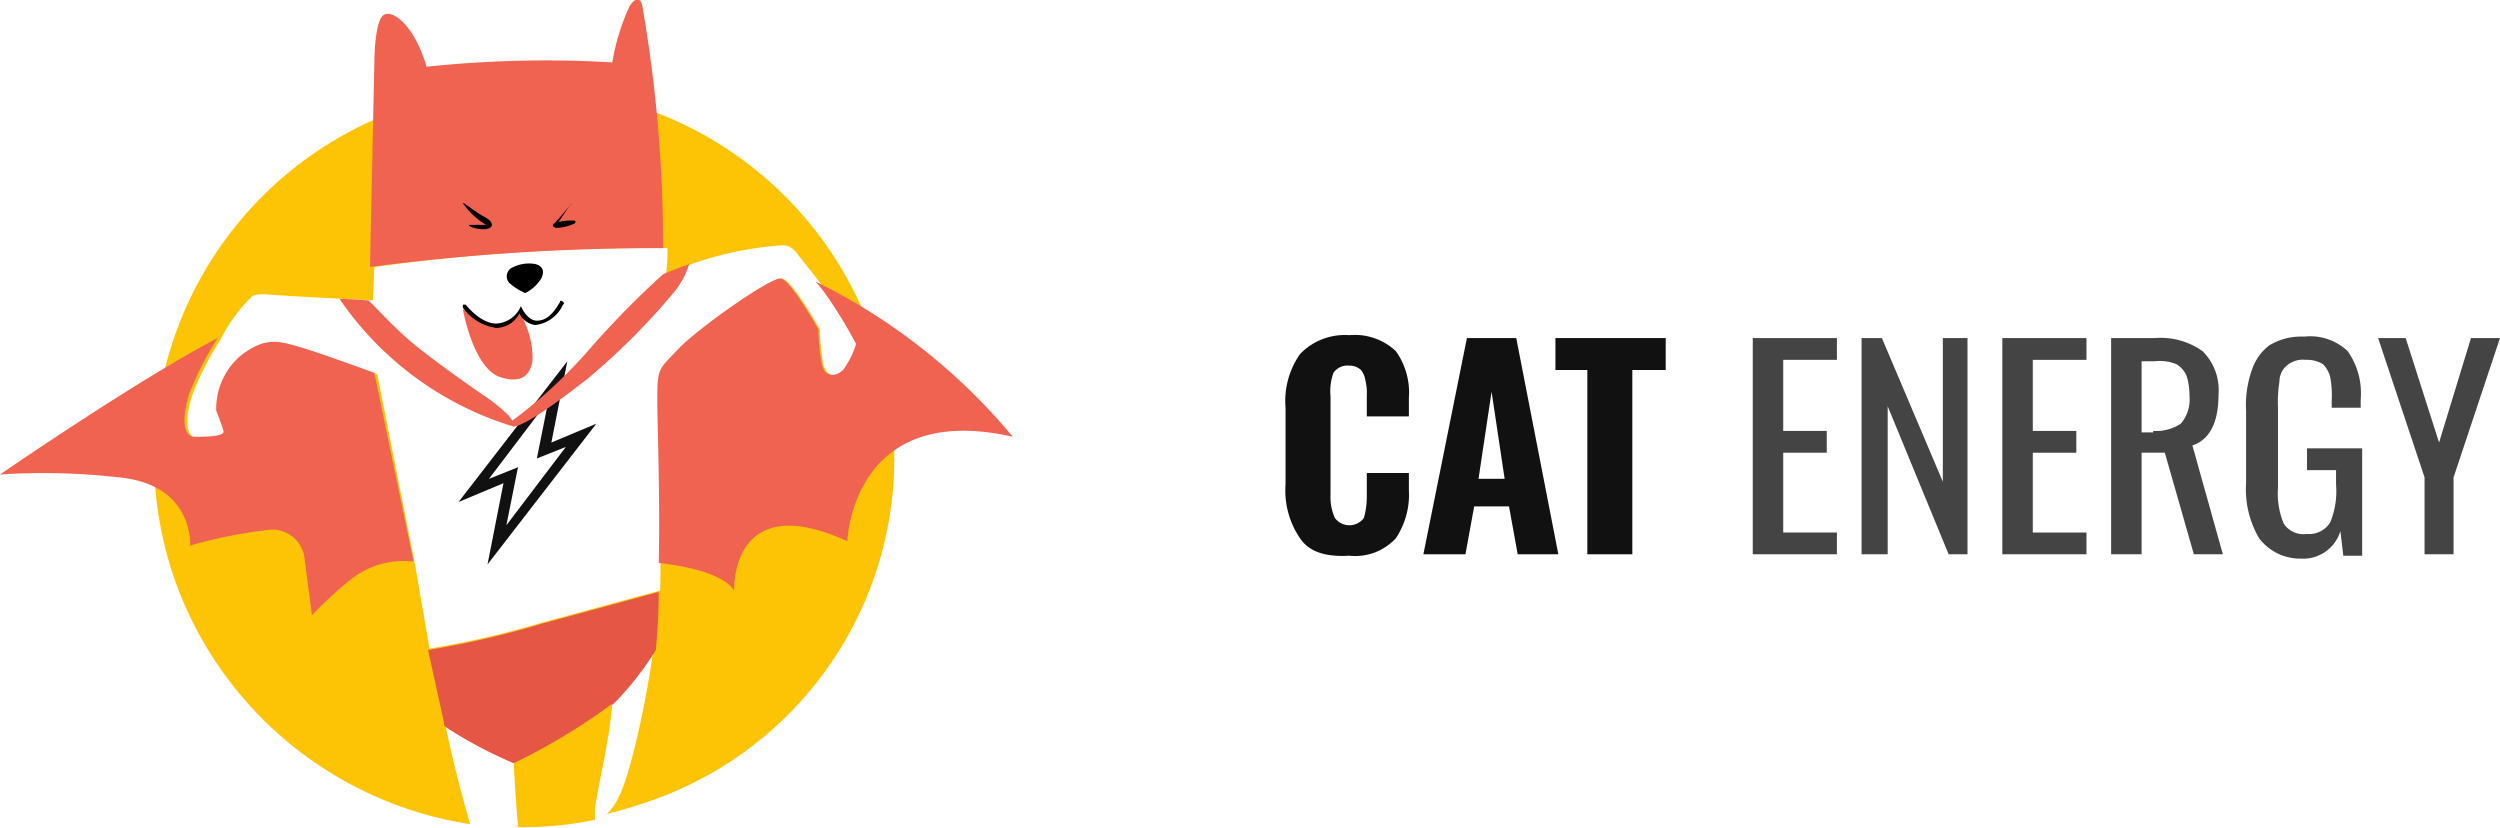 <svg id="Layer_2" data-name="Layer 2" xmlns="http://www.w3.org/2000/svg" viewBox="0 0 172.3 57.1"><defs><style>.cls-1{fill:#fdc305;}.cls-2{fill:#f06351;}.cls-3{fill:#e55645;}.cls-4{fill:#111;}.cls-5{fill:#444;}</style></defs><path class="cls-1" d="M59.6,21.7a25.48,25.48,0,1,0-47,19.7A25.75,25.75,0,0,0,32.4,56.8c-.6-2.1-1.2-4.4-1.7-6.8a30.35,30.35,0,0,0,4.7,2.5h0s.1,2.1.3,4.5a23.8,23.8,0,0,0,5.3-.5v-.8c.3-1.9,1.1-5.2,1.2-7.4a17.57,17.57,0,0,0,2.9-3.7h0a.6.6,0,0,1-.1.4c-.6,4.2-1.7,8.8-2.4,10a3.13,3.13,0,0,1-.8,1.1,32.38,32.38,0,0,0,4.1-1.3A25,25,0,0,0,59.6,21.7Zm-1.4,3.8c-.4.4-1.3.7-1.5-.6s-.2-2.2-.2-2.2-1.9-3.4-2.6-3.5-5.8,3.5-7.1,4.9-1.4,1.2-1.4,3.5c0,1.7.2,8.1.1,13.1h0l-8.1,2.2a61.9,61.9,0,0,1-7.8,1.8l-1-5.8h0L26,25.8s-3.8-1.4-5.2-1.8-2.3-.7-4,.6a4.83,4.83,0,0,0-1.7,3.8s.4,1,.5,1.4-1.2.4-2,.4-.9-1.4-.3-3.1a21.34,21.34,0,0,1,1.9-3.7,10.9,10.9,0,0,1,2.1-2.9s.1-.3,1.2-.2,7.2.4,7.2.4l.1-2.3A136.17,136.17,0,0,1,46,17.1a10.87,10.87,0,0,1-.1,1.8,23.64,23.64,0,0,1,8.1-2,1.24,1.24,0,0,1,.8.4c.3.4,2.4,3,2.6,3.4a32.52,32.52,0,0,1,1.8,3C59,23.7,58.6,25.1,58.2,25.5Z"/><path class="cls-2" d="M56.2,19.4a11.46,11.46,0,0,1,1,1.3,32.52,32.52,0,0,1,1.8,3,5.71,5.71,0,0,1-.9,1.8c-.4.4-1.3.7-1.5-.6s-.2-2.2-.2-2.2-1.9-3.4-2.6-3.5-5.8,3.5-7.1,4.9-1.4,1.2-1.4,3.5c0,1.5.2,6.6.1,11.2,1.8.2,4.4.7,5.2,1.9,0,0-.3-7.1,7.8-3.4,0,0,.3-9.7,11.4-7.2A41.36,41.36,0,0,0,56.2,19.4Z"/><path class="cls-2" d="M45.7,17.1A95.5,95.5,0,0,0,44.3.6s-.1-1.3-.9-.2a15.28,15.28,0,0,0-1.2,3.9,77.62,77.62,0,0,0-12.8.3C28.6,1.9,27.2.7,26.5,1s-.7,3.3-.7,3.3l-.3,14.1A152.23,152.23,0,0,1,45.7,17.1Z"/><path class="cls-3" d="M45.2,44.8c.1-1.1.2-2.5.2-4L37.3,43a61.9,61.9,0,0,1-7.8,1.8l1.1,5a.37.37,0,0,0,.1.3,30.35,30.35,0,0,0,4.7,2.5,42.67,42.67,0,0,0,6.8-4.1v.1A20.84,20.84,0,0,0,45.2,44.8Z"/><path d="M31.9,14c0-.1,1,.7,1.4.9s.6.4.6.6-.3.3-.6.3-.9-.1-1-.3h1.2A5.2,5.2,0,0,1,31.9,14Z"/><path d="M39.3,14.1a12.67,12.67,0,0,1-1.1,1.3c-.1,0-.2.3.2.3a3,3,0,0,0,1.2-.3c.1-.1.1-.2-.1-.2a3.75,3.75,0,0,0-1,.1l.8-1.2C39.4,14.1,39.4,14,39.3,14.1Z"/><path d="M36.2,20.2a2.79,2.79,0,0,0,1.1-1c.3-.6,0-.9-.4-1a2.49,2.49,0,0,0-1.7.3.68.68,0,0,0-.1,1A4.13,4.13,0,0,0,36.2,20.2Z"/><path class="cls-2" d="M35.8,21.4a1.79,1.79,0,0,1-.5.6,1.53,1.53,0,0,1-1,.4,3.31,3.31,0,0,1-1.5-.4,2.18,2.18,0,0,1-.5-.4,1.73,1.73,0,0,0-.4-.3s.7,4.1,2.6,4.7,2.1-.7,2.2-1.1a6,6,0,0,0-.8-3.2C35.9,21.4,35.9,21.6,35.8,21.4Z"/><path d="M34.2,22.6h0a3.39,3.39,0,0,1-2.3-1.4V21h.2s1,1.3,2.1,1.3h0a1.94,1.94,0,0,0,1.6-1l.1-.2.1.2s.4.8,1,.8,1.1-.4,1.6-1.3c0-.1.1-.1.2,0s.1.1,0,.2a2.39,2.39,0,0,1-1.9,1.4,1.37,1.37,0,0,1-1.1-.8A1.82,1.82,0,0,1,34.2,22.6Z"/><path class="cls-4" d="M41.1,29.2,38,30.5l1.1-5.6-7.5,9.7,3.1-1.3-1.1,5.6ZM33.7,33l4.1-5.4-.8,4,2-.8-4.1,5.4.8-4Z"/><path class="cls-2" d="M45.7,18.9a60.38,60.38,0,0,0-5.1,5.2A34,34,0,0,1,35.3,29c-.2-.5-1.6-1.5-1.6-1.5s-3.1-2.1-5.2-3.8c-1.2-1-2.3-2.2-3.1-3-.3,0-1.1-.1-2-.1a22.38,22.38,0,0,0,12,8.8c.9-.1,3.3-1.9,5.1-3.3a46.88,46.88,0,0,0,5.9-5.9,5.75,5.75,0,0,0,1.1-2C46.4,18.6,45.7,18.9,45.7,18.9Z"/><path class="cls-2" d="M25.8,25.7s-3.8-1.4-5.2-1.8-2.3-.7-4,.6a4.83,4.83,0,0,0-1.7,3.8s.4,1,.5,1.4-1.2.4-2,.4-.9-1.4-.3-3.1A21.34,21.34,0,0,1,15,23.3C9.6,26.1,0,32.7,0,32.7a46.36,46.36,0,0,1,8.2.2c5.2.5,4.9,4.7,4.9,4.7a32.83,32.83,0,0,1,5.6-1.1A2.24,2.24,0,0,1,21,38.6l.5,3.8A27,27,0,0,1,24.1,40a5.89,5.89,0,0,1,4.4-1.3h0Z"/><path class="cls-4" d="M89.6,37.1a5.82,5.82,0,0,1-1-3.7V28.1a5.63,5.63,0,0,1,1-3.7A4.28,4.28,0,0,1,93,23.1a4.11,4.11,0,0,1,3.2,1.1,4.89,4.89,0,0,1,.9,3.2v1.3H94.2V27.3a3.75,3.75,0,0,0-.1-1.1,1.49,1.49,0,0,0-.3-.7,1.14,1.14,0,0,0-.8-.3,1.17,1.17,0,0,0-1.1.5,3.66,3.66,0,0,0-.2,1.6v6.8a3.51,3.51,0,0,0,.3,1.6,1.25,1.25,0,0,0,2,0,5.67,5.67,0,0,0,.2-1.6V32.6h2.9v1.2a5.39,5.39,0,0,1-.9,3.3A3.81,3.81,0,0,1,93,38.3C91.3,38.4,90.2,38,89.6,37.1Z"/><path class="cls-4" d="M101.1,23.3h3.4l2.9,14.9h-2.8l-.6-3.3h-2.4l-.6,3.3H98.1Zm2.6,9.7-.9-6-.9,6Z"/><path class="cls-4" d="M109.5,25.5h-2.3V23.3h7.6v2.2h-2.3V38.2h-3.1V25.5Z"/><path class="cls-5" d="M120.8,23.3h5.8v1.5h-3.7v4.9h3v1.5h-3v5.5h3.7v1.5h-5.8Z"/><path class="cls-5" d="M128.3,23.3h1.4l4.2,9.9V23.3h1.7V38.2h-1.3L130.1,28V38.2h-1.8Z"/><path class="cls-5" d="M138,23.3h5.8v1.5h-3.7v4.9h3v1.5h-3v5.5h3.7v1.5H138Z"/><path class="cls-5" d="M145.5,23.3h3a5,5,0,0,1,3.3.9,3.78,3.78,0,0,1,1.1,3c0,1.9-.6,3.1-1.8,3.5l2.1,7.5h-2l-2-7h-1.6v7h-2.1Zm2.9,6.4a3.09,3.09,0,0,0,1.9-.5,2.55,2.55,0,0,0,.6-1.9,4.64,4.64,0,0,0-.2-1.4,1.78,1.78,0,0,0-.7-.8,3,3,0,0,0-1.5-.2h-.9v4.9h.8Z"/><path class="cls-5" d="M155.7,37.1a6.67,6.67,0,0,1-.9-3.8v-5a7.22,7.22,0,0,1,.4-2.8,3.53,3.53,0,0,1,1.2-1.7,4.27,4.27,0,0,1,2.4-.6,3.75,3.75,0,0,1,3,1,5,5,0,0,1,.9,3.3v.6h-2v-.5a6.66,6.66,0,0,0-.1-1.6,1.93,1.93,0,0,0-.5-.9,2.13,2.13,0,0,0-1.2-.3,1.7,1.7,0,0,0-1.3.4,1.43,1.43,0,0,0-.5,1.1,8.66,8.66,0,0,0-.1,1.8v5.5a5.4,5.4,0,0,0,.4,2.5,1.65,1.65,0,0,0,1.6.7,1.7,1.7,0,0,0,1.6-.8,5.61,5.61,0,0,0,.4-2.6v-1h-2V30.9h3.8v7.4h-1.3l-.2-1.7a2.67,2.67,0,0,1-2.7,1.9A3.55,3.55,0,0,1,155.7,37.1Z"/><path class="cls-5" d="M167.1,32.9l-3.2-9.6h1.9l2.3,7.2,2.2-7.2h2l-3.2,9.6v5.3h-2Z"/></svg>
